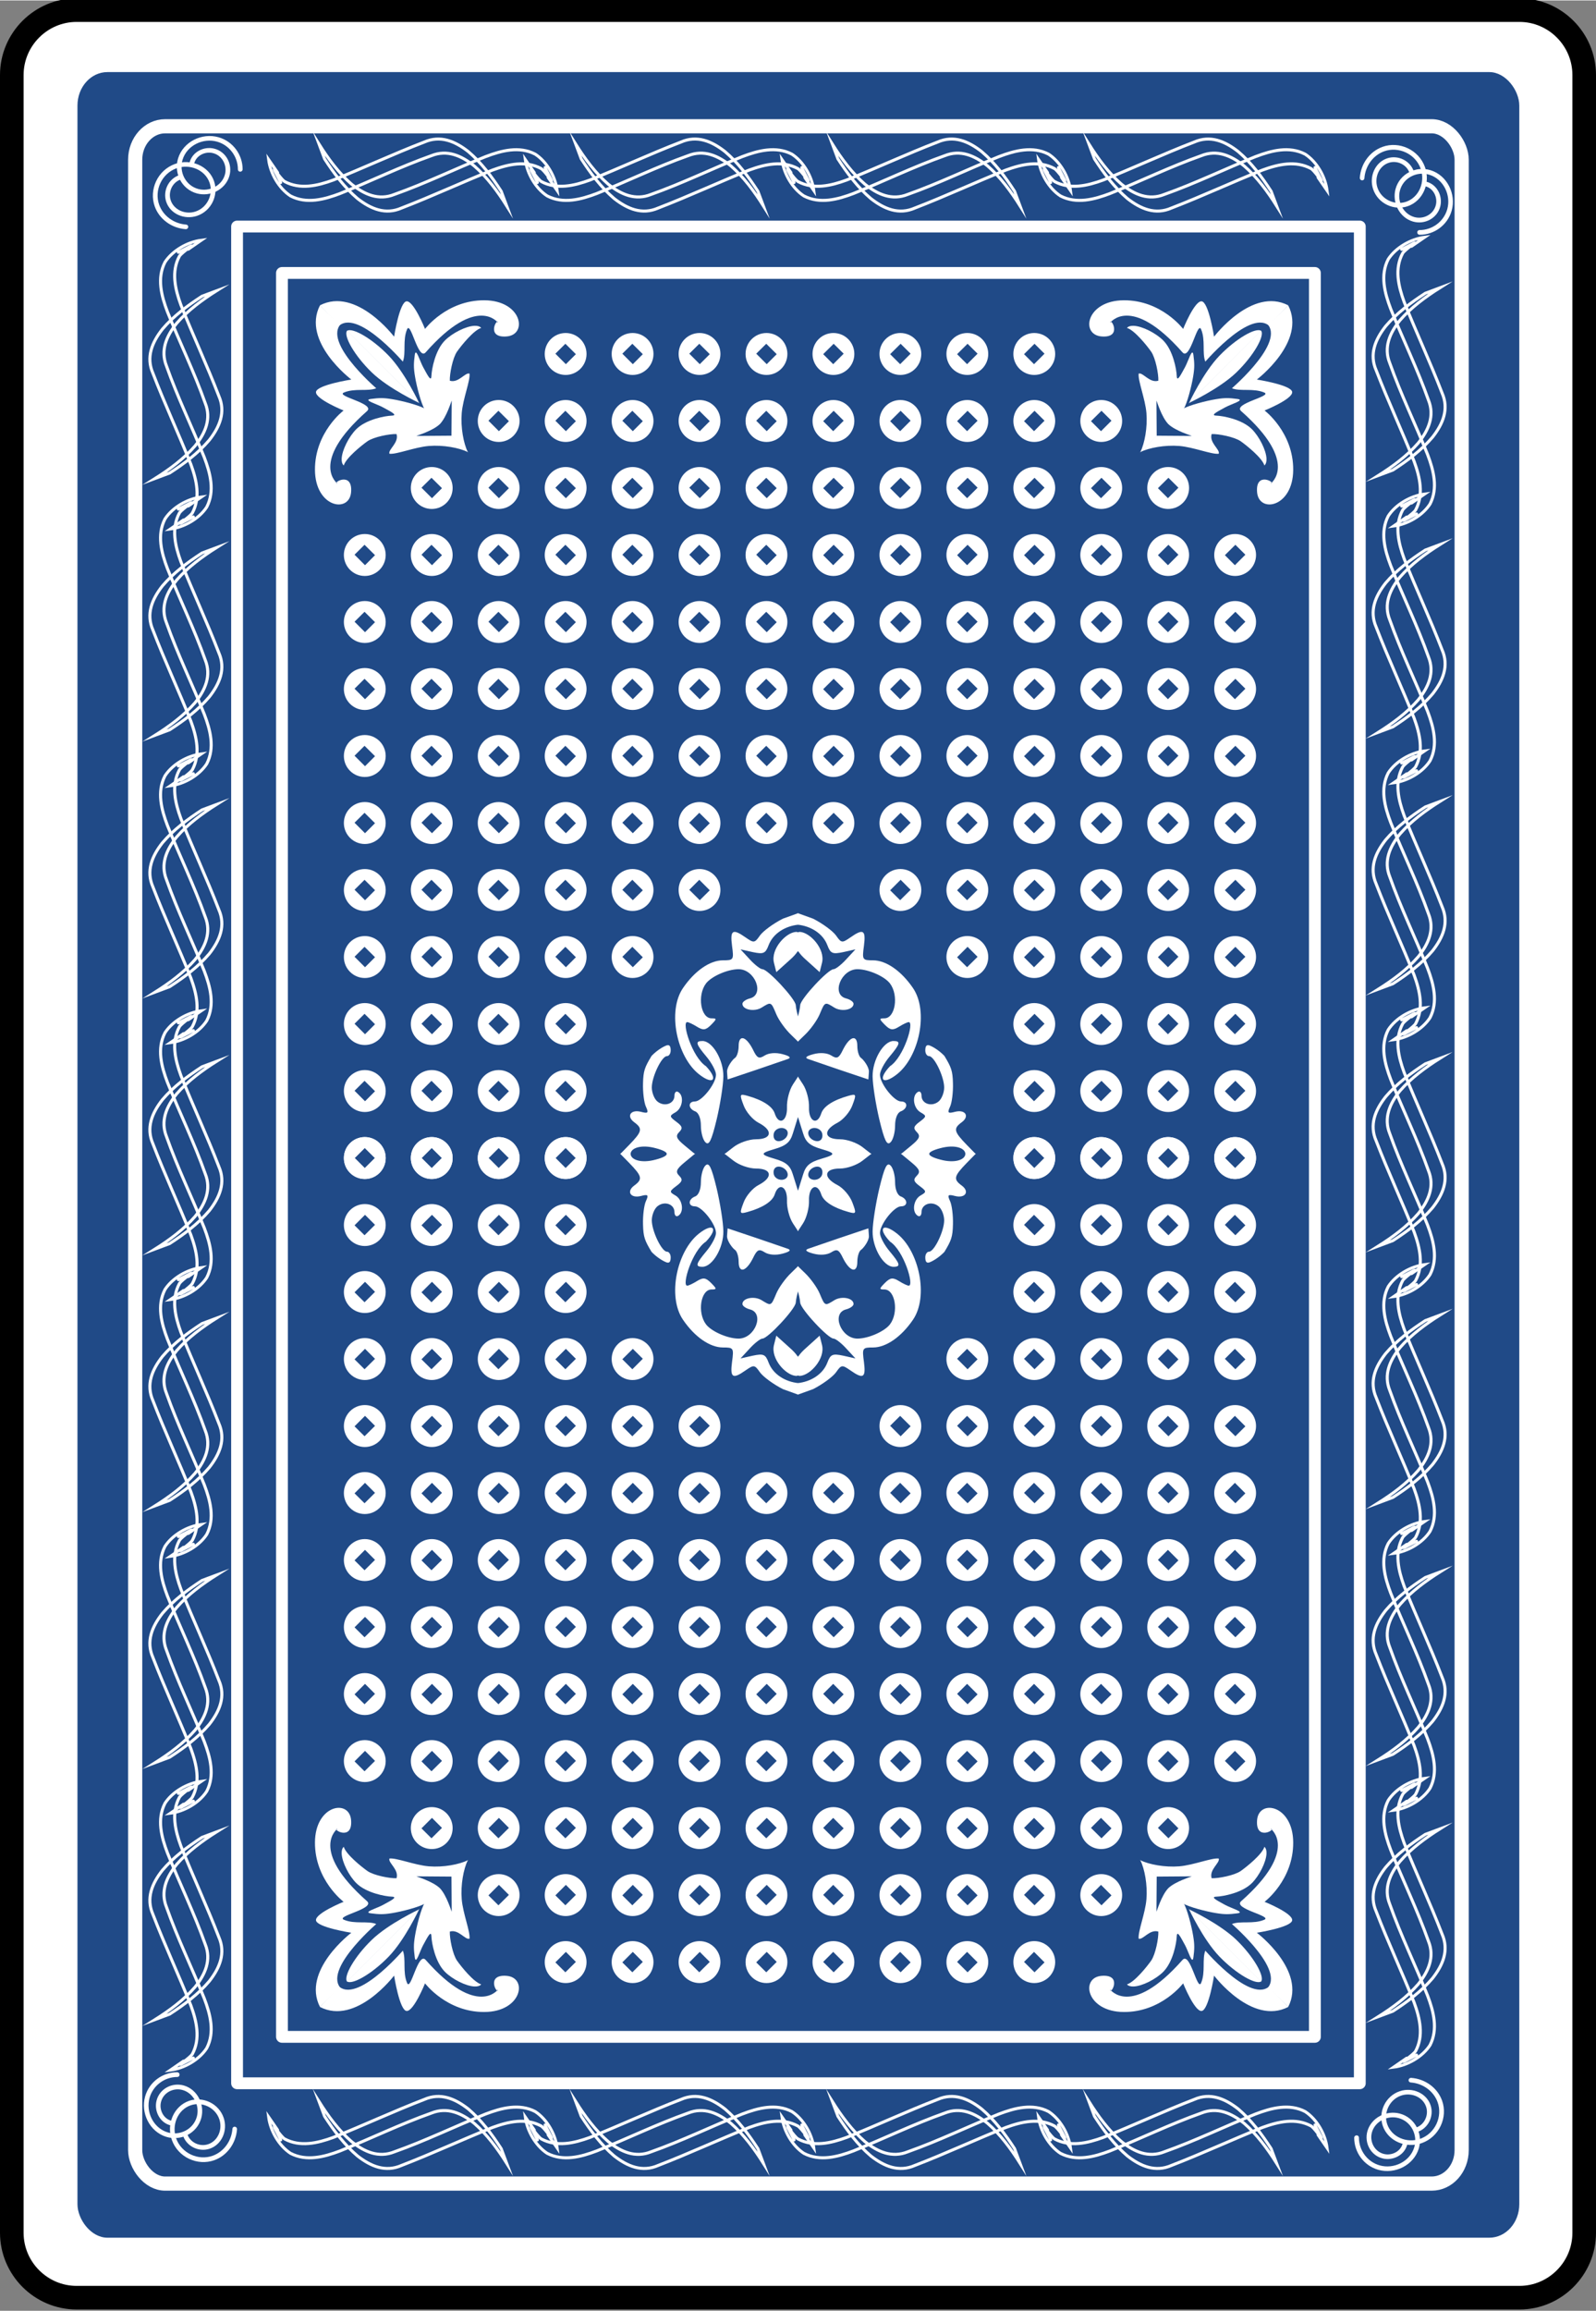 <?xml version="1.0" encoding="UTF-8" standalone="no"?>
<svg
   xmlns:dc="http://purl.org/dc/elements/1.1/"
   xmlns:cc="http://creativecommons.org/ns#"
   xmlns:rdf="http://www.w3.org/1999/02/22-rdf-syntax-ns#"
   xmlns:svg="http://www.w3.org/2000/svg"
   xmlns="http://www.w3.org/2000/svg"
   xmlns:xlink="http://www.w3.org/1999/xlink"
   xmlns:sodipodi="http://sodipodi.sourceforge.net/DTD/sodipodi-0.dtd"
   xmlns:inkscape="http://www.inkscape.org/namespaces/inkscape"
   version="1.1"
   height="244.549"
   width="169.012"
   viewBox="-0.2 -236 169.075 244.549"
   id="svg2"
   inkscape:version="0.48.2 r9819"
   sodipodi:docname="card_back.svg">
  <rect x="-0.2" y="-236" width="169.075" height="244.549" fill="#808080" stroke="none"/>
  <sodipodi:namedview
     pagecolor="#ffffff"
     bordercolor="#666666"
     borderopacity="1"
     objecttolerance="10"
     gridtolerance="10"
     guidetolerance="10"
     inkscape:pageopacity="0"
     inkscape:pageshadow="2"
     inkscape:window-width="1362"
     inkscape:window-height="724"
     id="namedview3373"
     showgrid="false"
     inkscape:zoom="1.6097119"
     inkscape:cx="79.965229"
     inkscape:cy="129.33629"
     inkscape:window-x="4"
     inkscape:window-y="0"
     inkscape:window-maximized="1"
     inkscape:current-layer="svg2"
     fit-margin-top="0"
     fit-margin-left="0"
     fit-margin-right="0"
     fit-margin-bottom="0" />
  <!-- SVG-cards 2.0.1								-->
  <!-- This set of SVG files is a complete cards game with figures, numbers	-->
  <!--	and backs of cards completely designed in SVG.				-->
  <!--										-->
  <!--	Copyright (C) 2005 David Bellot						-->
  <!--										-->
  <!--	This library is free software; you can redistribute it and/or		-->
  <!--	modify it under the terms of the GNU Lesser General Public		-->
  <!--	License as published by the Free Software Foundation; either		-->
  <!--	version 2 of the License, or (at your option) any later version		-->
  <!--										-->
  <!--	This library is distributed in the hope that it will be useful,		-->
  <!--	but WITHOUT ANY WARRANTY; without even the implied warranty of		-->
  <!--	MERCHANTABILITY or FITNESS FOR A PARTICULAR PURPOSE.  See the GNU	-->
  <!--	Lesser General Public License for more details.				-->
  <!--										-->
  <!--	You should have received a copy of the GNU Lesser General Public	-->
  <!--	License along with this library; if not, write to the Free Software	-->
  <!--	Foundation, Inc., 59 Temple Place, Suite 330, Boston, MA 02111-1307  USA-->
  <!--                                                                            -->
  <!--	Contact the author David Bellot at david.bellot@free.fr			-->
  <defs
     id="defs4">
    <g
       id="base">
      <path
         style="fill:#ffffff;stroke:#000000;stroke-width:2.5"
         d="m 0,0 c 0,3.78 3.09,6.87 6.87,6.87 l 152.845,0 c 3.77,0 6.86,-3.09 6.86,-6.87 l 0,-228.4 c 0,-3.78 -3.09,-6.87 -6.86,-6.87 l -152.845,0 c -3.78,0 -6.87,3.09 -6.87,6.87 L 0,0 z"
         id="path49"
         inkscape:connector-curvature="0" />
    </g>
    <g
       transform="matrix(1,0,0,0.95,-190.33,54.46)"
       id="lace"
       style="fill:none;stroke:#ffffff;stroke-width:0.321;stroke-miterlimit:40;stroke-opacity:1;stroke-dasharray:none">
      <path
         d="m 585.84,796.83 c -0.65,0.05 -2.12,0.95 0.23,-0.34 0.48,-0.26 -0.87,0.66 -1.17,1.11 -0.89,1.73 -0.46,3.67 0.15,5.43 1.29,3.4 2.77,6.73 4.02,10.15 0.75,1.79 0.1,3.43 -1.01,4.92 -1.17,1.45 -2.66,2.62 -4.2,3.67 l -1.55,0.61 c 1.55,-1.03 3.05,-2.19 4.24,-3.63 1.09,-1.43 1.75,-3.02 1.08,-4.77 -1.16,-3.45 -2.7,-6.77 -4,-10.17 -0.64,-1.77 -1.14,-3.76 -0.26,-5.54 0.8,-1.29 2.37,-2.25 3.86,-2.45 l -1.39,1.01 z"
         transform="translate(-41.66,-51.43)"
         style="fill:none;stroke:#ffffff;stroke-width:0.321;stroke-linecap:butt;stroke-linejoin:miter;stroke-miterlimit:40;stroke-opacity:1;stroke-dasharray:none"
         id="path638"
         inkscape:connector-curvature="0" />
      <path
         d="m 585.84,796.83 c -0.65,0.05 -2.12,0.95 0.23,-0.34 0.48,-0.26 -0.87,0.66 -1.17,1.11 -0.89,1.73 -0.46,3.67 0.15,5.43 1.29,3.4 2.77,6.73 4.02,10.15 0.75,1.79 0.1,3.43 -1.01,4.92 -1.17,1.45 -2.66,2.62 -4.2,3.67 l -1.55,0.61 c 1.55,-1.03 3.05,-2.19 4.24,-3.63 1.09,-1.43 1.75,-3.02 1.08,-4.77 -1.16,-3.45 -2.7,-6.77 -4,-10.17 -0.64,-1.77 -1.14,-3.76 -0.26,-5.54 0.8,-1.29 2.37,-2.25 3.86,-2.45 l -1.39,1.01 z"
         transform="matrix(-1,0,0,-1,1129.5,1572.4)"
         style="fill:none;stroke:#ffffff;stroke-width:0.321;stroke-linecap:butt;stroke-linejoin:miter;stroke-miterlimit:40;stroke-opacity:1;stroke-dasharray:none"
         id="path640"
         inkscape:connector-curvature="0" />
    </g>
    <g
       transform="matrix(0.4,0,0,0.4,236.59,667.12)"
       id="lys"
       style="fill:#ffffff;fill-opacity:1;stroke:none">
      <path
         d="m 355.65,280.19 c 0,0 -3.75,-8.1 -8.1,-12.6 -4.36,-4.51 -9.68,-7.58 -11.04,-6.53"
         transform="translate(-1.35,-0.76)"
         style="fill:#ffffff;fill-opacity:1;fill-rule:evenodd;stroke:none"
         id="lys_1"
         inkscape:connector-curvature="0" />
      <path
         d="m 368.97,258.94 c -2.29,0.08 -5.9,1.92 -7.85,3.87 -2.59,2.6 -3.52,7.58 -3.59,9.44 -0.07,1.86 -1.32,-0.84 -2.19,-2.37 -0.86,-1.54 -1.93,-5.4 -2.22,-3.22 -0.28,2.2 -0.34,3.26 0.07,5.72 0.4,2.45 1.59,7.15 2.56,8.68 l 3.97,3.94 c 1.87,-1.88 3.1,-6.25 3.19,-6.25 l -0.07,9.34 4.35,4.32 c -1.16,-2.37 -1.94,-6.58 -1.63,-10.38 0.32,-3.8 2.3,-8.59 2.06,-10.44 -1.14,-0.4 -2.9,2.58 -5.21,1.88 -0.08,-1.75 0.74,-6.02 1.9,-7.69 1.17,-1.66 4.43,-5.7 6.41,-6.28 -0.36,-0.42 -0.99,-0.59 -1.75,-0.56 z"
         style="fill:#ffffff;fill-opacity:1;fill-rule:evenodd;stroke:none"
         id="lys_2"
         inkscape:connector-curvature="0" />
      <path
         d="m 329.36,254.28 c 9.62,-4.95 19.64,8.3 19.64,8.3 0,0 1.44,-9.25 3.32,-9.36 1.88,-0.11 4.87,7.31 4.87,7.31 0,0 5.76,-7.64 15.72,-7.58 9.97,0.05 11.57,9.13 5.87,9.57 -5.66,0.44 -2.38,-5.15 -2.27,-3.65 0.06,0.17 -5.37,-7.75 -19.15,7.86 -2.03,2.3 -3.94,-8.46 -4.93,-6.09 -1.21,2.88 -0.22,6.26 -1.11,8.53 1.39,1.71 -11.35,-13.84 -16.77,-9.58"
         transform="translate(-1.35,-0.76)"
         style="fill:#ffffff;fill-opacity:1;fill-rule:evenodd;stroke:none"
         id="lys_3"
         inkscape:connector-curvature="0" />
      <use
         transform="matrix(0,1,1,0,74.5,-74.49)"
         xlink:href="#lys_3"
         style="fill:#ffffff;fill-opacity:1;stroke:none"
         id="use646"
         x="0"
         y="0"
         width="2178.99"
         height="1216.19" />
      <use
         transform="matrix(0,1,1,0,74.9,-74.93)"
         xlink:href="#lys_1"
         style="fill:#ffffff;fill-opacity:1;stroke:none"
         id="use648"
         x="0"
         y="0"
         width="2178.99"
         height="1216.19" />
      <use
         transform="matrix(0,1,1,0,74.82,-74.82)"
         xlink:href="#lys_2"
         style="fill:#ffffff;fill-opacity:1;stroke:none"
         id="use650"
         x="0"
         y="0"
         width="2178.99"
         height="1216.19" />
    </g>
    <g
       id="twist"
       style="fill:none;stroke:#ffffff;stroke-width:1.251;stroke-linecap:round;stroke-linejoin:round;stroke-miterlimit:4;stroke-opacity:1;stroke-dasharray:none"
       transform="matrix(0.339,0.339,-0.339,0.339,444.557,315.274)">
      <path
         style="fill:none;stroke:#ffffff;stroke-width:1.251;stroke-miterlimit:4;stroke-opacity:1;stroke-dasharray:none"
         d="m 508.992,779.917 c -2.054,-1.516 -2.26,-4.512 -0.747,-6.48 1.827,-2.375 5.344,-2.595 7.638,-0.777 2.696,2.137 2.93,6.176 0.807,8.795 -2.447,3.018 -7.009,3.265 -9.953,0.837 -3.34,-2.755 -3.601,-7.842 -0.866,-11.11 2.394,-2.862 6.495,-3.76 9.915,-2.335"
         transform="matrix(0.752,0.3,-0.311,0.777,372.862,20.834)"
         id="path653"
         inkscape:connector-curvature="0" />
      <path
         style="fill:none;stroke:#ffffff;stroke-width:1.251;stroke-miterlimit:4;stroke-opacity:1;stroke-dasharray:none"
         d="m 507.265,776.876 c -0.309,-2.765 1.915,-5.165 4.616,-5.421 3.211,-0.304 5.98,2.289 6.239,5.435 0.3,3.658 -2.663,6.796 -6.255,7.057 -4.104,0.297 -7.612,-3.037 -7.874,-7.075 -0.296,-4.55 3.41,-8.429 7.894,-8.692 3.474,-0.203 6.793,1.741 8.422,4.797"
         transform="matrix(0.752,0.3,0.311,-0.777,-109.566,1234.952)"
         id="path655"
         inkscape:connector-curvature="0" />
    </g>
    <path
       d="m 418.45,832.87 -1.61,0.58 c -1.01,0.51 -2.11,1.32 -2.44,1.79 -0.56,0.8 -0.64,0.8 -1.51,0.2 -1.38,-0.97 -1.66,-0.79 -1.44,0.9 0.2,1.47 0.16,1.52 -0.96,1.52 -1.39,0 -3,1.12 -4.24,2.94 -1.68,2.47 -0.64,7.28 1.7,9.12 1.48,1.17 2.11,0.6 0.74,-0.85 -1.47,-0.96 -2.59,-4.67 -1.99,-4.67 0.14,0 0.61,0.22 1.04,0.49 0.65,0.4 0.92,0.37 1.49,-0.2 0.61,-0.62 0.62,-0.69 0.05,-0.69 -1.15,0 -1.54,-2.43 -0.59,-3.69 0.58,-0.76 2.3,-1.51 3.45,-1.51 1.74,0 2.79,2.68 1.21,3.09 -0.44,0.11 -0.8,0.37 -0.8,0.57 0,0.64 1.27,0.88 2.04,0.4 1,-0.62 0.99,-0.63 1.54,0.69 0.26,0.63 0.98,1.64 1.6,2.22 l 0.72,0.7 0,-2.61 c -0.11,-0.43 -0.21,-0.83 -0.25,-1.26 -0.05,-0.68 -2.96,-3.8 -3.53,-3.8 -0.21,0 -0.82,-0.47 -1.35,-1.05 l -0.97,-1.05 1.29,0.29 c 1.14,0.24 1.35,0.15 1.68,-0.72 0.47,-1.25 1.75,-2.03 3.13,-2.18 l 0,-1.22 z m -0.2,1.98 c -1.11,0.05 -2.72,1.83 -2.36,3.27 l 0.25,0.99 1.63,-1.47 c 0.34,-0.32 0.5,-0.54 0.68,-0.78 l 0,-1.96 c -0.06,-0.02 -0.12,-0.05 -0.2,-0.05 z m -5.61,11.26 c -0.29,-0.07 -0.49,0.19 -0.49,0.83 0,0.55 -0.18,1.12 -0.4,1.26 -0.22,0.14 -0.83,0.91 -0.83,1.44 l 0.06,0.83 3.07,-1.03 c 1.49,-0.51 2.97,-1.01 3.3,-1.13 0.4,-0.14 0.21,-0.32 -0.56,-0.52 -0.71,-0.19 -1.45,-0.13 -1.89,0.15 -0.6,0.38 -0.8,0.28 -1.23,-0.62 -0.36,-0.72 -0.74,-1.13 -1.03,-1.21 z m -4.32,0.29 c -0.8,0 -0.71,0.31 0.43,1.67 0.55,0.66 1,1.51 1,1.9 0,0.94 -1.5,2.83 -2.23,2.83 -0.76,0 -0.73,0.76 0.03,1.05 0.36,0.14 0.6,0.75 0.6,1.51 0,0.7 0.21,1.5 0.48,1.76 0.38,0.38 0.64,-0.15 1.19,-2.42 0.38,-1.6 0.7,-3.64 0.71,-4.55 0.02,-1.75 -1.16,-3.75 -2.21,-3.75 z m -3.79,0.46 c -0.29,0.1 -0.97,0.46 -1.6,1.11 -0.73,1.2 -0.88,1.59 -0.91,2.9 -0.03,0.95 0.11,2.07 0.31,2.49 0.3,0.65 0.22,0.73 -0.51,0.54 -1.11,-0.29 -1.6,0.46 -0.73,1.1 0.91,0.67 0.84,0.98 -0.54,2.4 l -0.95,0.97 1.1,0 c 0.02,-0.67 1.16,-1.03 2.64,-0.63 0.85,0.22 1.21,0.44 1.2,0.63 l 2.99,0 -1.09,-0.9 c -0.89,-0.73 -1,-1.01 -0.6,-1.42 0.41,-0.41 0.36,-0.62 -0.29,-1.1 -0.75,-0.56 -0.75,-0.63 -0.1,-1 0.76,-0.43 0.95,-1.75 0.3,-2.15 -0.22,-0.14 -0.4,0.04 -0.4,0.39 0,0.85 -1.07,1.22 -1.81,0.61 -0.33,-0.27 -0.59,-0.94 -0.59,-1.48 0,-1.14 1.05,-3.32 1.6,-3.32 0.22,0 0.4,-0.27 0.4,-0.6 0,-0.45 -0.13,-0.63 -0.42,-0.54 z m 13.92,3.3 -0.55,0.84 c -0.38,0.58 -0.66,1.67 -0.63,2.42 0.05,1.5 -0.88,1.96 -1.3,0.64 -0.24,-0.74 -1.27,-1.41 -2.89,-1.86 -0.83,-0.23 -0.85,-0.17 -0.4,1.02 0.26,0.7 0.97,1.52 1.57,1.83 1.57,0.81 1.43,1.75 -0.25,1.75 -0.76,0 -1.81,0.37 -2.41,0.84 l -0.94,0.73 4.15,0 c -0.04,-0.13 0.27,-0.28 1.14,-0.53 1.24,-0.36 1.67,-0.73 1.95,-1.65 0.2,-0.66 0.46,-1.46 0.56,-1.79 l 0,-4.24 z m -1.66,5.45 c 0.3,0.04 0.56,0.22 0.56,0.54 0,0.68 -1.08,1.16 -1.41,0.62 -0.13,-0.21 -0.12,-0.55 0.01,-0.77 0.19,-0.3 0.54,-0.42 0.84,-0.39 z"
       id="center_deco"
       style="fill:#ffffff;fill-opacity:1"
       inkscape:connector-curvature="0" />
    <path
       d="m 493.12,948.77 c -1.23,0 -2.22,0.99 -2.22,2.22 0,1.22 0.99,2.22 2.22,2.22 1.22,0 2.21,-1 2.21,-2.22 0,-1.23 -0.99,-2.22 -2.21,-2.22 z m -0.03,1.14 1.11,1.1 -1.06,1.06 -1.11,-1.11 1.06,-1.05 z"
       id="squa_circ"
       style="fill:#ffffff;fill-opacity:1;fill-rule:evenodd;stroke:none"
       inkscape:connector-curvature="0" />
  </defs>
  <use
     xlink:href="#base"
     x="335.15"
     y="972.55"
     id="use3250"
     width="2178.99"
     height="1216.19"
     transform="translate(-334.1,-972.256)" />
  <rect
     style="fill:#204a87;fill-opacity:1;fill-rule:evenodd;stroke:none"
     width="152.742"
     height="229.228"
     x="8.006"
     y="-228.415"
     ry="3.543"
     rx="3.174"
     id="rect3252" />
  <rect
     width="140.523"
     height="217.766"
     rx="3.174"
     ry="3.543"
     x="14.12"
     y="-222.68"
     style="fill:#204a87;fill-opacity:1;fill-rule:evenodd;stroke:#ffffff;stroke-width:1.501;stroke-linecap:butt;stroke-linejoin:round;stroke-miterlimit:4;stroke-opacity:1"
     id="rect3254" />
  <rect
     width="118.939"
     height="196.534"
     rx="0"
     ry="0"
     x="24.914"
     y="-212.066"
     style="fill:#204a87;fill-opacity:1;fill-rule:evenodd;stroke:#ffffff;stroke-width:1.251;stroke-linecap:butt;stroke-linejoin:round;stroke-miterlimit:4;stroke-opacity:1"
     id="rect3256" />
  <rect
     width="109.424"
     height="186.707"
     rx="0"
     ry="0"
     x="29.671"
     y="-207.153"
     style="fill:#204a87;fill-opacity:1;fill-rule:evenodd;stroke:#ffffff;stroke-width:1.251;stroke-linecap:butt;stroke-linejoin:round;stroke-miterlimit:4;stroke-opacity:1"
     id="rect3258" />
  <g
     id="back_c1"
     transform="translate(-334.1,-972.256)">
    <g
       id="back_c2">
      <use
         transform="translate(-120.572,-156.034)"
         xlink:href="#squa_circ"
         id="use3262"
         x="0"
         y="0"
         width="2178.99"
         height="1216.19" />
      <use
         transform="translate(-113.479,-156.034)"
         xlink:href="#squa_circ"
         id="use3264"
         x="0"
         y="0"
         width="2178.99"
         height="1216.19" />
      <use
         transform="translate(-106.387,-156.034)"
         xlink:href="#squa_circ"
         id="use3266"
         x="0"
         y="0"
         width="2178.99"
         height="1216.19" />
    </g>
    <g
       id="back_c3">
      <use
         transform="translate(-113.479,-163.126)"
         xlink:href="#squa_circ"
         id="use3269"
         x="0"
         y="0"
         width="2178.99"
         height="1216.19" />
      <use
         transform="translate(-106.387,-170.219)"
         xlink:href="#squa_circ"
         id="use3271"
         x="0"
         y="0"
         width="2178.99"
         height="1216.19" />
      <use
         transform="translate(-106.387,-163.126)"
         xlink:href="#squa_circ"
         id="use3273"
         x="0"
         y="0"
         width="2178.99"
         height="1216.19" />
    </g>
    <g
       id="back_c4">
      <g
         id="back_c5">
        <use
           transform="translate(-99.294,-177.311)"
           xlink:href="#squa_circ"
           id="use3277"
           x="0"
           y="0"
           width="2178.99"
           height="1216.19" />
        <use
           transform="translate(-92.202,-177.311)"
           xlink:href="#squa_circ"
           id="use3279"
           x="0"
           y="0"
           width="2178.99"
           height="1216.19" />
        <use
           transform="translate(-85.109,-177.311)"
           xlink:href="#squa_circ"
           id="use3281"
           x="0"
           y="0"
           width="2178.99"
           height="1216.19" />
        <use
           transform="translate(-78.017,-177.311)"
           xlink:href="#squa_circ"
           id="use3283"
           x="0"
           y="0"
           width="2178.99"
           height="1216.19" />
      </g>
      <use
         transform="translate(0,7.093)"
         xlink:href="#back_c5"
         id="use3285"
         x="0"
         y="0"
         width="2178.99"
         height="1216.19" />
      <use
         transform="translate(1.4161e-4,14.185)"
         xlink:href="#back_c5"
         id="use3287"
         x="0"
         y="0"
         width="2178.99"
         height="1216.19" />
      <use
         transform="translate(0,21.277)"
         xlink:href="#back_c5"
         id="use3289"
         x="0"
         y="0"
         width="2178.99"
         height="1216.19" />
      <use
         transform="translate(1.4161e-4,28.37)"
         xlink:href="#back_c5"
         id="use3291"
         x="0"
         y="0"
         width="2178.99"
         height="1216.19" />
    </g>
    <use
       transform="translate(0,35.462)"
       xlink:href="#back_c5"
       id="use3293"
       x="0"
       y="0"
       width="2178.99"
       height="1216.19" />
    <use
       transform="translate(1.4161e-4,42.555)"
       xlink:href="#back_c5"
       id="use3295"
       x="0"
       y="0"
       width="2178.99"
       height="1216.19" />
    <use
       transform="translate(0,49.647)"
       xlink:href="#back_c5"
       id="use3297"
       x="0"
       y="0"
       width="2178.99"
       height="1216.19" />
    <use
       transform="translate(-21.277,56.74)"
       xlink:href="#back_c4"
       id="use3299"
       x="0"
       y="0"
       width="2178.99"
       height="1216.19" />
    <use
       transform="matrix(-1,0,0,-1,787.641,1618.28)"
       xlink:href="#back_c3"
       id="use3301"
       x="0"
       y="0"
       width="2178.99"
       height="1216.19" />
    <use
       transform="translate(1.477e-4,7.093)"
       xlink:href="#back_c2"
       id="use3303"
       x="0"
       y="0"
       width="2178.99"
       height="1216.19" />
    <use
       transform="translate(0,14.185)"
       xlink:href="#back_c2"
       id="use3305"
       x="0"
       y="0"
       width="2178.99"
       height="1216.19" />
    <use
       transform="translate(1.477e-4,21.277)"
       xlink:href="#back_c2"
       id="use3307"
       x="0"
       y="0"
       width="2178.99"
       height="1216.19" />
    <use
       transform="translate(0,28.37)"
       xlink:href="#back_c2"
       id="use3309"
       x="0"
       y="0"
       width="2178.99"
       height="1216.19" />
  </g>
  <use
     transform="matrix(1,0,0,-1,0,-226.937)"
     xlink:href="#back_c1"
     id="use3313"
     x="0"
     y="0"
     width="2178.99"
     height="1216.19" />
  <use
     transform="matrix(-1,0,0,1,169.089,0)"
     xlink:href="#back_c1"
     id="use3315"
     x="0"
     y="0"
     width="2178.99"
     height="1216.19" />
  <use
     transform="matrix(-1,0,0,-1,169.089,-226.937)"
     xlink:href="#back_c1"
     id="use3319"
     x="0"
     y="0"
     width="2178.99"
     height="1216.19" />
  <use
     xlink:href="#center_deco"
     id="use3321"
     x="0"
     y="0"
     width="2178.99"
     height="1216.19"
     transform="translate(-334.1,-972.256)" />
  <use
     transform="matrix(-1,0,0,1,502.772,-972.256)"
     xlink:href="#center_deco"
     id="use3323"
     x="0"
     y="0"
     width="2178.99"
     height="1216.19" />
  <use
     transform="matrix(1,0,0,-1,-334.1,744.444)"
     xlink:href="#center_deco"
     id="use3325"
     x="0"
     y="0"
     width="2178.99"
     height="1216.19" />
  <use
     transform="matrix(-1,0,0,-1,502.772,744.444)"
     xlink:href="#center_deco"
     id="use3327"
     x="0"
     y="0"
     width="2178.99"
     height="1216.19" />
  <use
     xlink:href="#lys"
     id="use3329"
     x="0"
     y="0"
     width="2178.99"
     height="1216.19"
     transform="translate(-334.1,-972.256)" />
  <use
     transform="matrix(-1,0,0,1,504.064,-972.256)"
     xlink:href="#lys"
     id="use3331"
     x="0"
     y="0"
     width="2178.99"
     height="1216.19" />
  <use
     transform="matrix(1,0,0,-1,-334.1,744.919)"
     xlink:href="#lys"
     id="use3333"
     x="0"
     y="0"
     width="2178.99"
     height="1216.19" />
  <use
     transform="matrix(-1,0,0,-1,504.064,744.919)"
     xlink:href="#lys"
     id="use3335"
     x="0"
     y="0"
     width="2178.99"
     height="1216.19" />
  <use
     transform="matrix(0,-1,1,0,-735.561,342.904)"
     xlink:href="#twist"
     id="use3337"
     x="0"
     y="0"
     width="2178.99"
     height="1216.19" />
  <use
     transform="matrix(-1,0,0,-1,502.862,744.365)"
     xlink:href="#twist"
     id="use3339"
     x="0"
     y="0"
     width="2178.99"
     height="1216.19" />
  <use
     transform="matrix(0,1,-1,0,904.323,-570.795)"
     xlink:href="#twist"
     id="use3341"
     x="0"
     y="0"
     width="2178.99"
     height="1216.19" />
  <use
     xlink:href="#twist"
     id="use3343"
     x="0"
     y="0"
     width="2178.99"
     height="1216.19"
     transform="translate(-334.1,-972.256)" />
  <g
     id="g_lace"
     transform="translate(-334.1,-972.256)">
    <use
       xlink:href="#lace"
       id="use3346"
       x="0"
       y="0"
       width="2178.99"
       height="1216.19" />
    <use
       transform="translate(0,27.181)"
       xlink:href="#lace"
       id="use3348"
       x="0"
       y="0"
       width="2178.99"
       height="1216.19" />
    <use
       transform="translate(0,54.372)"
       xlink:href="#lace"
       id="use3350"
       x="0"
       y="0"
       width="2178.99"
       height="1216.19" />
    <use
       transform="translate(0,81.563)"
       xlink:href="#lace"
       id="use3352"
       x="0"
       y="0"
       width="2178.99"
       height="1216.19" />
    <use
       transform="translate(0,108.744)"
       xlink:href="#lace"
       id="use3354"
       x="0"
       y="0"
       width="2178.99"
       height="1216.19" />
    <use
       transform="translate(0,135.935)"
       xlink:href="#lace"
       id="use3356"
       x="0"
       y="0"
       width="2178.99"
       height="1216.19" />
    <use
       transform="translate(0,163.126)"
       xlink:href="#lace"
       id="use3358"
       x="0"
       y="0"
       width="2178.99"
       height="1216.19" />
  </g>
  <use
     transform="translate(129.588,-0.313)"
     xlink:href="#g_lace"
     id="use3360"
     x="0"
     y="0"
     width="2178.99"
     height="1216.19" />
  <g
     transform="translate(-479.269,-1031.919)"
     id="g_lace2">
    <use
       transform="matrix(0,-1,1,0,-254.112,1167.993)"
       xlink:href="#lace"
       id="use3363"
       x="0"
       y="0"
       width="2178.99"
       height="1216.19" />
    <use
       transform="matrix(0,-1,1,0,-226.921,1167.993)"
       xlink:href="#lace"
       id="use3365"
       x="0"
       y="0"
       width="2178.99"
       height="1216.19" />
    <use
       transform="matrix(0,-1,1,0,-199.73,1167.993)"
       xlink:href="#lace"
       id="use3367"
       x="0"
       y="0"
       width="2178.99"
       height="1216.19" />
    <use
       transform="matrix(0,-1,1,0,-172.549,1167.993)"
       xlink:href="#lace"
       id="use3369"
       x="0"
       y="0"
       width="2178.99"
       height="1216.19" />
  </g>
  <use
     transform="translate(0,207.189)"
     xlink:href="#g_lace2"
     id="use3371"
     x="0"
     y="0"
     width="2178.99"
     height="1216.19" />
</svg>
